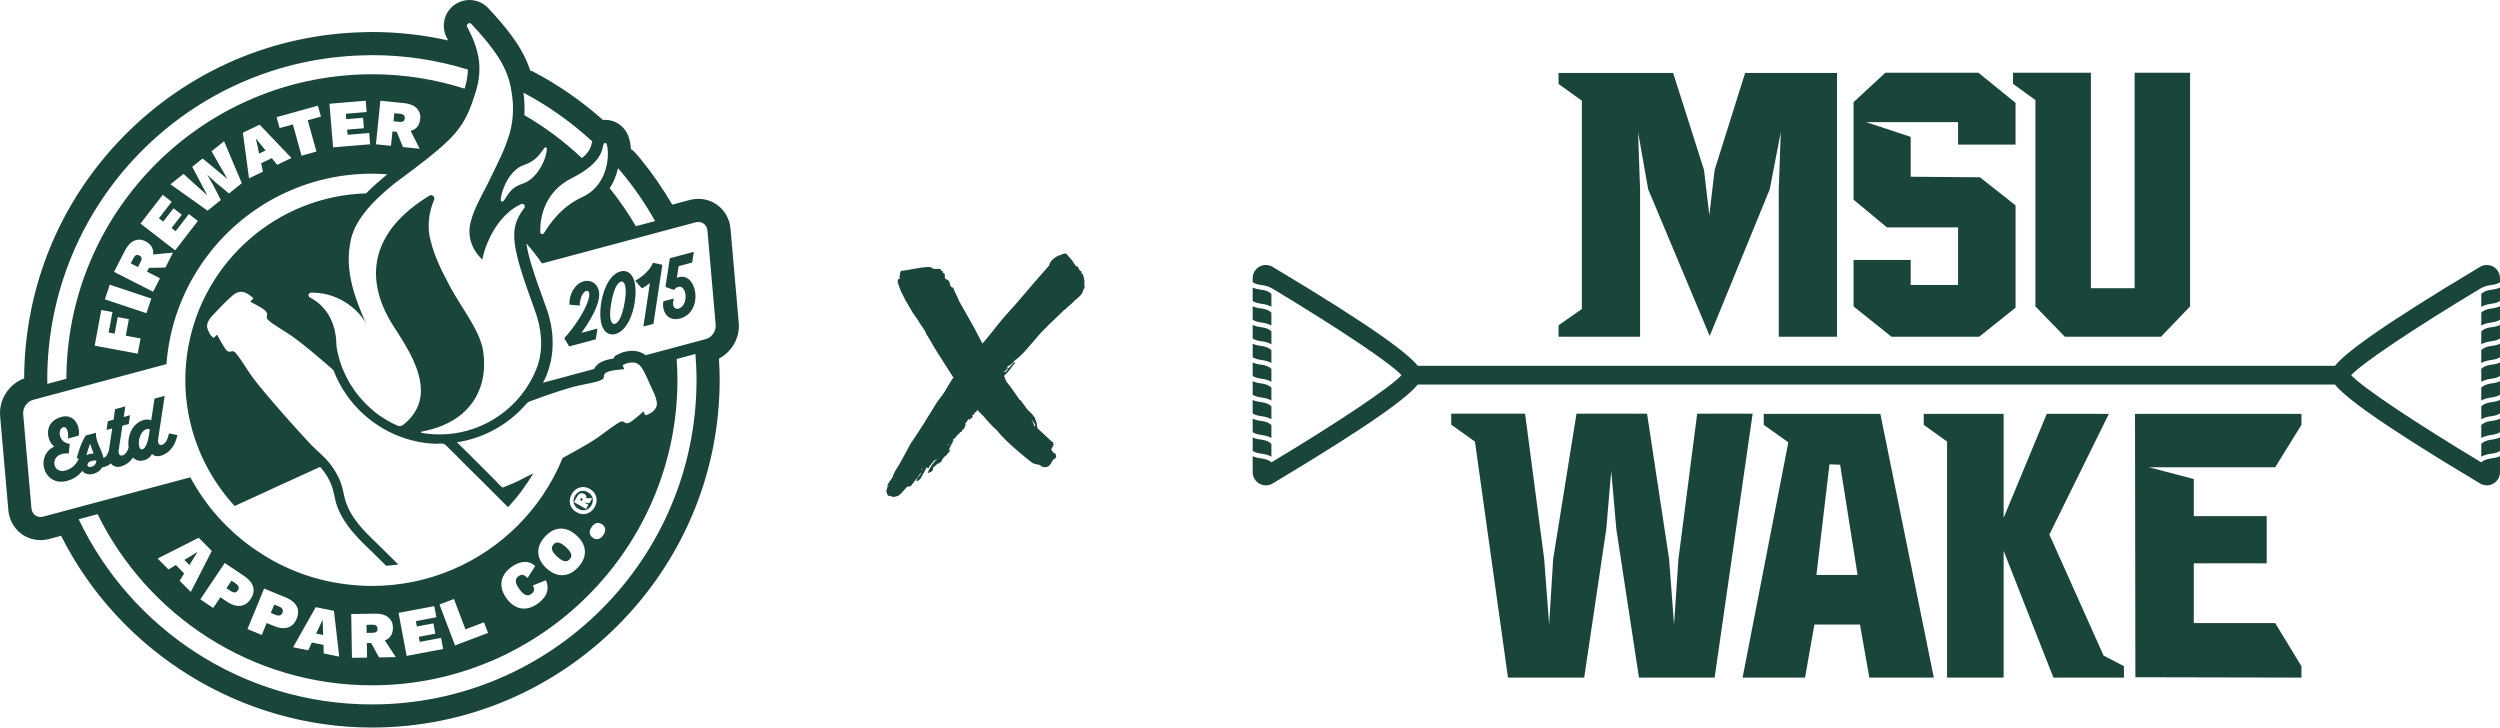 <?xml version="1.0" encoding="utf-8"?>
<!-- Generator: Adobe Illustrator 27.0.0, SVG Export Plug-In . SVG Version: 6.00 Build 0)  -->
<svg version="1.1" id="Layer_1" xmlns="http://www.w3.org/2000/svg" xmlns:xlink="http://www.w3.org/1999/xlink" x="0px" y="0px"
	 viewBox="0 0 253 73.629" style="enable-background:new 0 0 253 73.629;" xml:space="preserve">
<style type="text/css">
	.st0{fill:#19453B;}
</style>
<g>
	<g>
		<path class="st0" d="M38.083,63.944c0.082-0.062,0.122-0.169,0.119-0.321c-0.002-0.148-0.046-0.252-0.129-0.314
			c-0.084-0.061-0.209-0.091-0.374-0.088l-0.605,0.01l0.014,0.819l0.604-0.01C37.877,64.038,38.001,64.006,38.083,63.944z"/>
		<polygon class="st0" points="25.918,14.048 25.9,14.057 26.069,14.81 26.222,15.541 26.877,15.227 26.407,14.648 		"/>
		<path class="st0" d="M28.314,62.279c0.119-0.031,0.209-0.119,0.268-0.264s0.058-0.27-0.005-0.376s-0.173-0.191-0.331-0.256
			l-0.491-0.202l-0.347,0.845l0.491,0.202C28.057,62.293,28.195,62.31,28.314,62.279z"/>
		<path class="st0" d="M40.507,11.518l-0.601-0.061l-0.083,0.815l0.601,0.061c0.165,0.017,0.291-0.001,0.38-0.052
			c0.088-0.052,0.14-0.153,0.155-0.305c0.015-0.147-0.015-0.256-0.091-0.327C40.792,11.578,40.671,11.535,40.507,11.518z"/>
		<path class="st0" d="M23.755,59.952c0.123-0.007,0.228-0.075,0.315-0.205s0.11-0.253,0.07-0.37
			c-0.041-0.116-0.132-0.222-0.273-0.316l-0.441-0.295l-0.508,0.759l0.441,0.295C23.5,59.914,23.632,59.958,23.755,59.952z"/>
		<path class="st0" d="M14.098,25.86c-0.132-0.067-0.245-0.078-0.338-0.032s-0.177,0.142-0.253,0.29l-0.274,0.539l0.731,0.371
			l0.274-0.539c0.075-0.148,0.104-0.272,0.088-0.373C14.309,26.015,14.233,25.929,14.098,25.86z"/>
		<path class="st0" d="M9.441,47.954c0.427-0.114,0.733-0.35,0.902-0.666c0.066-0.005,0.131-0.014,0.193-0.03
			c0.233-0.062,0.475-0.174,0.694-0.361c0.212,0.293,0.569,0.425,0.991,0.313c0.529-0.142,0.941-0.476,1.242-0.906
			c0.262,0.275,0.627,0.405,1.088,0.281c0.44-0.118,0.7-0.378,0.835-0.65c0.196,0.213,0.502,0.289,0.859,0.196
			c0.706-0.193,1.188-0.712,1.475-1.361l0,0c0.102-0.232,0.181-0.479,0.234-0.736l-0.474-0.097l0,0l-0.376-0.077
			c-0.137,0.626-0.361,1.061-0.73,1.16c-0.278,0.074-0.431-0.199-0.369-0.607c0.018-0.119,0.496-3.275,0.66-4.355l-1.027,0.275
			l-0.335,2.207c-0.181-0.088-0.432-0.125-0.735-0.044c-1.238,0.332-1.71,1.725-1.548,2.804c-0.139,0.423-0.339,0.71-0.629,0.788
			c-0.278,0.074-0.429-0.154-0.384-0.503c0.015-0.12,0.215-1.424,0.379-2.503l0.64-0.172c0.008-0.057,0.134-0.883,0.134-0.883
			l-0.641,0.172c0.094-0.616,0.163-1.073,0.163-1.073L11.655,41.4l-0.163,1.073l-0.577,0.155l-0.134,0.883l0.578-0.155l-0.285,1.877
			c-0.01,0.081-0.022,0.166-0.033,0.253l-0.003-0.001c-0.095,0.444-0.304,0.797-0.569,0.851c-0.01-0.059-0.023-0.118-0.039-0.177
			c-0.205-0.764-0.766-1.525-0.721-2.361c-0.069,0.019-1.033,0.277-1.033,0.277c-0.564,0.899-0.762,1.802-0.91,2.287l0.206,0.042
			c-0.043,0.112-0.097,0.218-0.158,0.321C7.633,47.03,7.37,47.288,7.02,47.464c-0.126,0.064-0.262,0.119-0.411,0.159
			c-0.212,0.057-0.395,0.051-0.551,0.007c-0.57-0.16-0.747-0.874-0.357-1.339c0.128-0.153,0.315-0.28,0.573-0.349
			c0.101-0.027,0.217-0.043,0.33-0.051c0.13-0.009,0.256-0.008,0.353,0.005L7.06,44.91c-0.331-0.021-0.576-0.161-0.745-0.351
			c-0.291-0.325-0.348-0.798-0.195-1.087c0.062-0.116,0.155-0.204,0.283-0.238c0.424-0.113,0.545,0.669,0.472,1.144l0.371-0.099
			l0.73-0.196c0.119-0.844-0.273-1.743-1.055-1.919c-0.207-0.047-0.441-0.046-0.701,0.024c-0.093,0.025-0.176,0.056-0.258,0.087
			c-0.425,0.164-0.713,0.412-0.886,0.701c-0.447,0.745-0.156,1.74,0.361,2.171c0.017,0.014,0.033,0.031,0.05,0.044
			c-0.013,0.006-0.023,0.014-0.035,0.02c-0.878,0.421-1.208,1.35-0.984,2.186c0.228,0.851,0.95,1.444,1.93,1.341
			c0.118-0.012,0.237-0.03,0.362-0.063c0.207-0.056,0.394-0.129,0.571-0.212c0.32-0.15,0.59-0.35,0.817-0.598
			c0.062-0.068,0.128-0.132,0.183-0.208C8.549,47.93,8.935,48.09,9.441,47.954z M14.857,43.423c0.118-0.031,0.222-0.009,0.304,0.045
			l-0.086,0.562c-0.073,0.447-0.259,1.331-0.669,1.441C13.847,45.62,13.905,43.678,14.857,43.423z M9.122,44.895
			c0.095,0.315,0.237,0.675,0.351,1.009c-0.201-0.011-0.53,0.039-0.733,0.175C8.854,45.672,8.982,45.254,9.122,44.895z
			 M9.271,46.648c0.165-0.044,0.323-0.06,0.474-0.055c-0.011,0.367-0.19,0.565-0.53,0.656C8.771,47.368,8.651,46.814,9.271,46.648z"
			/>
		<path class="st0" d="M57.313,56.794c0.123-0.018,0.236-0.084,0.338-0.196c0.103-0.112,0.157-0.231,0.164-0.355
			s-0.035-0.257-0.125-0.401c-0.091-0.143-0.23-0.301-0.419-0.473c-0.192-0.175-0.362-0.3-0.512-0.376
			c-0.149-0.076-0.285-0.105-0.408-0.086c-0.123,0.018-0.236,0.083-0.338,0.196c-0.103,0.112-0.157,0.231-0.164,0.355
			s0.033,0.257,0.12,0.401c0.088,0.144,0.227,0.302,0.419,0.478c0.189,0.172,0.359,0.296,0.512,0.372
			C57.053,56.784,57.19,56.813,57.313,56.794z"/>
		<path class="st0" d="M59.845,51.136c0.096-0.167,0.147-0.334,0.15-0.499c0.003-0.166-0.037-0.319-0.12-0.461
			c-0.084-0.142-0.208-0.26-0.373-0.356c-0.167-0.097-0.333-0.145-0.496-0.147c-0.164-0.001-0.316,0.041-0.458,0.127
			s-0.26,0.212-0.357,0.379c-0.096,0.167-0.147,0.333-0.15,0.499c-0.003,0.165,0.036,0.319,0.119,0.459
			c0.083,0.142,0.208,0.26,0.375,0.357c0.165,0.095,0.33,0.144,0.495,0.145c0.165,0.002,0.318-0.04,0.459-0.126
			C59.629,51.43,59.749,51.303,59.845,51.136z M59.55,51.092l-0.243,0.421l-1.221-0.705l0.374-0.648
			c0.046-0.079,0.105-0.14,0.178-0.182s0.15-0.065,0.234-0.068s0.164,0.018,0.243,0.064c0.131,0.076,0.207,0.178,0.227,0.307
			c0.007,0.048,0,0.098-0.007,0.149l0.608-0.019l-0.297,0.515l-0.496-0.065v0.001L59.55,51.092z"/>
		<path class="st0" d="M58.907,50.427c-0.036-0.021-0.068-0.023-0.093-0.007c-0.026,0.017-0.05,0.043-0.071,0.079l-0.055,0.095
			l0.183,0.106l0.055-0.095c0.021-0.036,0.032-0.069,0.034-0.101C58.961,50.474,58.943,50.448,58.907,50.427z"/>
		<polygon class="st0" points="19.561,56.546 19.967,55.887 19.953,55.873 19.296,56.279 18.656,56.664 19.168,57.179 		"/>
		<path class="st0" d="M66.083,26.591c-0.077,0.218-0.245,0.488-0.483,0.767c-0.316,0.369-0.76,0.753-1.32,1.051l0.677,0.77
			c0.295-0.144,0.569-0.329,0.817-0.539l-0.665,4.405l1.018-0.273l0.243-1.606l0.411-2.719l0.249-1.649L66.083,26.591
			C66.084,26.589,66.084,26.59,66.083,26.591z"/>
		<path class="st0" d="M60.59,29.379c-0.194-0.724-0.823-1.098-1.528-0.909c-0.442,0.118-0.836,0.458-1.11,0.957
			c-0.238,0.432-0.35,0.928-0.328,1.404l1.041,0.093c0.024-0.906,0.398-1.413,0.671-1.486c0.114-0.031,0.231,0.007,0.284,0.202
			c0.074,0.278-0.068,0.967-0.689,2.068c-0.319,0.566-0.73,1.174-1.155,1.721c-0.225,0.289-0.453,0.562-0.674,0.8l0.498,0.827
			l0.486-0.13l2.212-0.593l0.164-1.085l-1.618,0.434c0.356-0.485,0.69-0.997,0.963-1.48C60.499,30.973,60.763,30.023,60.59,29.379z"
			/>
		<path class="st0" d="M63.763,27.69c-0.262-0.24-0.603-0.319-0.958-0.224c-1.041,0.279-1.557,1.572-1.773,2.318
			c-0.305,1.058-0.369,2.238-0.164,3.005c0.093,0.346,0.24,0.613,0.437,0.793c0.262,0.239,0.602,0.319,0.958,0.224l0,0
			c1.041-0.279,1.557-1.572,1.773-2.318c0.305-1.058,0.369-2.238,0.164-3.006C64.108,28.137,63.96,27.87,63.763,27.69z
			 M63.247,30.397c-0.001,0.005-0.002,0.009-0.002,0.014c-0.034,0.213-0.069,0.409-0.107,0.587c-0.005,0.023-0.01,0.046-0.015,0.07
			c-0.002,0.008-0.003,0.015-0.005,0.023c-0.268,1.206-0.624,1.612-0.902,1.687c-0.019,0.005-0.037,0.008-0.056,0.009
			c-0.279,0.01-0.557-0.482-0.337-1.91c0.001-0.005,0.001-0.009,0.002-0.014c0.033-0.214,0.069-0.409,0.107-0.588
			c0.005-0.023,0.01-0.046,0.015-0.069c0.002-0.007,0.003-0.015,0.005-0.023c0.268-1.206,0.624-1.613,0.901-1.687
			c0.019-0.005,0.037-0.008,0.056-0.008C63.189,28.477,63.467,28.969,63.247,30.397z"/>
		<path class="st0" d="M68.702,28.048c-0.002,0.001-0.005,0.002-0.007,0.003c-0.067,0.018-0.134,0.042-0.201,0.072l0.071-0.455
			l0.114-0.732l1.372-0.368l0.164-1.084l-1.37,0.367v-0.002l-0.875,0.235l-0.184,0.049l-0.237,1.565l-0.203,1.34l0.727,0.256
			l0.137,0.048c0,0,0.168-0.244,0.445-0.318c0.148-0.04,0.27-0.004,0.371,0.07c0.155,0.114,0.256,0.323,0.306,0.508
			c0.054,0.2,0.064,0.441,0.029,0.677c-0.065,0.432-0.287,0.847-0.716,0.962c-0.019,0.005-0.037,0.005-0.056,0.008
			c-0.285,0.04-0.529-0.2-0.472-0.638c0.029-0.226,0.068-0.401,0.068-0.401l-0.794,0.213l-0.264,0.071
			c-0.112,0.761,0.153,1.415,0.686,1.679c0.269,0.133,0.604,0.169,0.996,0.065c0.002-0.001,0.005-0.001,0.007-0.001
			c0.362-0.097,0.654-0.27,0.885-0.491C71.018,30.482,70.291,27.622,68.702,28.048z"/>
		<path class="st0" d="M74.761,32.668l-0.833-9.518c-0.151-1.727-1.55-3.029-3.255-3.029c-0.294,0-0.59,0.039-0.882,0.117
			l-1.76,0.472c-0.951-1.628-2.018-3.178-3.189-4.604c-0.123-0.149-0.25-0.295-0.376-0.441l-0.147-0.169
			c-0.14-0.163-0.301-0.3-0.475-0.416c-0.029-0.441-0.103-0.928-0.274-1.355c-0.39-0.97-1.305-1.597-2.33-1.597
			c-0.069,0-0.146,0.005-0.222,0.012c-2.115-1.882-4.448-3.507-6.95-4.831c-0.13-0.069-0.265-0.12-0.402-0.162
			c-0.143-0.431-0.33-0.925-0.624-1.506c-0.342-0.677-0.778-1.369-1.333-2.115c-0.614-0.827-1.367-1.711-2.308-2.711
			c-0.235-0.248-0.512-0.445-0.807-0.578c-0.13-0.06-0.275-0.11-0.419-0.147c-0.139-0.038-0.337-0.08-0.597-0.088
			C47.559,0,47.533,0,47.514,0c-0.248,0-0.493,0.035-0.728,0.104c-0.066,0.02-0.134,0.043-0.199,0.068
			c-0.175,0.067-0.344,0.153-0.513,0.264c-0.03,0.02-0.078,0.053-0.106,0.074c-0.019,0.014-0.036,0.027-0.054,0.041
			c-0.135,0.106-0.26,0.224-0.372,0.353c-0.018,0.02-0.035,0.041-0.051,0.06c-0.035,0.042-0.068,0.086-0.1,0.13
			c-0.156,0.219-0.277,0.46-0.356,0.71C45,1.908,44.978,1.989,44.96,2.095c-0.039,0.198-0.055,0.402-0.047,0.61
			c0.003,0.083,0.012,0.184,0.024,0.266c0.043,0.291,0.132,0.569,0.272,0.841c0.048,0.092,0.096,0.186,0.144,0.28
			c-2.523-0.565-5.108-0.853-7.717-0.853c-0.162,0-0.323,0.005-0.484,0.01L36.93,3.255c-9.253,0.183-17.922,3.923-24.411,10.53
			C6.052,20.371,2.479,29.071,2.444,38.298c-1.546,0.561-2.576,2.148-2.431,3.816l0.833,9.516c0.15,1.728,1.549,3.031,3.255,3.031
			c0.293,0,0.588-0.039,0.882-0.117l1.2-0.322c5.943,11.812,18.204,19.406,31.453,19.406c19.407,0,35.195-15.789,35.195-35.195
			c0-0.668-0.025-1.374-0.074-2.14C74.061,35.615,74.892,34.176,74.761,32.668z M62.194,18.117c0.152-0.365,0.269-0.733,0.35-1.094
			c0.163,0.19,0.33,0.376,0.489,0.569c1.223,1.488,2.312,3.09,3.262,4.78l-0.977,0.262L64.6,22.825l-0.249,0.067
			c-0.787-1.348-1.672-2.632-2.647-3.841C61.9,18.749,62.061,18.435,62.194,18.117z M60.411,16.145
			c0.266-0.341,0.411-0.647,0.497-0.9c0.154-0.45,0.128-0.737,0.294-0.772c0.013-0.003,0.025-0.004,0.037-0.004
			c0.074,0,0.127,0.052,0.158,0.129c0.08,0.201,0.147,0.678,0.112,1.278c-0.022,0.37-0.085,0.786-0.206,1.214
			c-0.095,0.334-0.229,0.674-0.407,1.004c-0.395,0.732-1.013,1.413-1.976,1.856c-2.207,1.014-3.32,2.774-3.872,3.649
			c-0.041,0.065-0.105,0.094-0.168,0.094c-0.101,0-0.2-0.074-0.203-0.195c-0.041-1.693,0.536-4.141,3.211-5.482
			c0.814-0.408,1.409-0.805,1.848-1.178C60.023,16.595,60.242,16.363,60.411,16.145z M59.934,14.312
			c-0.032,0.1-0.053,0.189-0.067,0.248c-0.039,0.174-0.099,0.428-0.314,0.744c-0.141,0.207-0.349,0.442-0.665,0.7
			c-1.758-1.666-3.709-3.127-5.819-4.348c0.022-0.365,0.021-0.737,0.005-1.111c-0.016-0.385-0.048-0.774-0.103-1.166
			C55.507,10.72,57.846,12.381,59.934,14.312z M53.006,16.707c1.345-0.456,1.684-1.244,2.096-1.743
			c0.081-0.098,0.238-0.043,0.236,0.084c-0.023,1.065-0.979,3.093-2.503,3.565c-1.329,0.411-1.558,1.44-1.919,1.762
			c-0.093,0.083-0.243,0.003-0.241-0.122C50.686,19.404,51.494,17.22,53.006,16.707z M47.258,2.545
			c0.002-0.007,0.002-0.014,0.004-0.02c0.008-0.025,0.02-0.049,0.035-0.07c0.003-0.004,0.006-0.007,0.009-0.01
			c0.014-0.017,0.03-0.033,0.047-0.046c0.006-0.005,0.013-0.009,0.019-0.013c0.018-0.012,0.037-0.021,0.057-0.028
			c0.005-0.002,0.01-0.004,0.015-0.006c0.025-0.007,0.051-0.01,0.077-0.009c0.02,0.001,0.041,0.007,0.061,0.013
			c0.011,0.003,0.022,0.003,0.032,0.008c0.031,0.014,0.06,0.034,0.087,0.063c0.923,0.981,1.61,1.8,2.128,2.497
			c0.519,0.698,0.87,1.275,1.122,1.773c0.303,0.599,0.463,1.085,0.601,1.532c0.042,0.164,0.077,0.329,0.113,0.494
			c0.084,0.392,0.146,0.786,0.188,1.18c0.012,0.11,0.027,0.221,0.035,0.331c0.02,0.263,0.027,0.525,0.027,0.786
			c0,0.848-0.105,1.683-0.337,2.48c-0.259,0.865-0.532,1.551-0.854,2.26c-0.161,0.354-0.335,0.714-0.525,1.105
			c-0.19,0.391-0.398,0.812-0.627,1.289c-0.083,0.176-0.17,0.352-0.26,0.528c-0.179,0.352-0.367,0.706-0.553,1.063
			c-0.137,0.264-0.27,0.531-0.399,0.799c-0.045,0.095-0.092,0.189-0.136,0.284c-0.096,0.209-0.184,0.421-0.267,0.634
			c-0.062,0.16-0.123,0.32-0.176,0.483c-0.053,0.161-0.097,0.324-0.139,0.488c-0.007,0.029-0.018,0.058-0.025,0.088
			c-0.324,1.286,0.062,2.679,1.191,3.75c0.05-0.275,0.132-0.605,0.25-0.967c0.078-0.241,0.172-0.496,0.282-0.759
			c0.091-0.218,0.197-0.442,0.311-0.666c0.134-0.264,0.284-0.528,0.451-0.789c0.016-0.025,0.031-0.05,0.047-0.075
			c0.104-0.16,0.213-0.318,0.33-0.473c0.084-0.111,0.173-0.22,0.264-0.327c0.225-0.266,0.47-0.518,0.737-0.748
			c0.376-0.322,0.795-0.601,1.258-0.814c0.035-0.016,0.069-0.022,0.102-0.023c0.02-0.001,0.04,0.002,0.059,0.006
			c0.006,0.001,0.012,0.001,0.017,0.003c0.025,0.007,0.048,0.018,0.07,0.032c0.005,0.003,0.01,0.008,0.015,0.012
			c0.015,0.012,0.03,0.024,0.042,0.039c0.006,0.007,0.011,0.015,0.016,0.022c0.009,0.014,0.018,0.028,0.025,0.043
			c0.004,0.009,0.007,0.018,0.01,0.027c0.005,0.015,0.008,0.031,0.011,0.048c0.001,0.01,0.003,0.019,0.003,0.029
			c0,0.018-0.003,0.036-0.007,0.054c-0.002,0.009-0.002,0.017-0.005,0.026c-0.009,0.026-0.021,0.053-0.04,0.078
			c-0.268,0.355-0.485,0.695-0.649,1.046c-0.026,0.056-0.051,0.112-0.074,0.169c-0.043,0.103-0.082,0.206-0.115,0.312
			c-0.025,0.079-0.047,0.16-0.066,0.241c-0.031,0.125-0.056,0.254-0.074,0.387c-0.008,0.056-0.013,0.114-0.019,0.172
			c-0.024,0.244-0.029,0.503-0.012,0.785c0.01,0.174,0.028,0.356,0.053,0.548c0.006,0.047,0.015,0.097,0.022,0.145
			c0.022,0.148,0.047,0.3,0.079,0.461c0.048,0.246,0.108,0.51,0.178,0.788c0.046,0.184,0.096,0.374,0.152,0.573
			c0.025,0.089,0.052,0.181,0.079,0.273c0.028,0.097,0.057,0.195,0.088,0.296l0,0c0.328,1.085,0.782,2.388,1.372,3.994
			c0.416,1.106,0.631,2.126,0.683,3.064c0.005,0.097,0.005,0.19,0.006,0.283c0.002,0.109,0.004,0.218,0.002,0.324
			c-0.004,0.145-0.012,0.285-0.023,0.422c-0.005,0.059-0.009,0.118-0.015,0.177c-0.013,0.132-0.03,0.26-0.049,0.385
			c-0.016,0.104-0.034,0.208-0.055,0.31c-0.012,0.063-0.024,0.127-0.037,0.187c-0.045,0.193-0.096,0.382-0.156,0.566
			c-0.213,0.596-0.476,1.165-0.783,1.701c-0.1,0.174-0.206,0.344-0.316,0.512l0,0c-0.058,0.089-0.116,0.179-0.177,0.266
			c-0.039,0.056-0.08,0.11-0.12,0.165c-0.081,0.111-0.164,0.221-0.249,0.329c-0.014,0.017-0.027,0.034-0.041,0.051
			c-0.208,0.261-0.427,0.511-0.657,0.749c-2.106,2.182-5.111,3.418-8.288,3.211c-0.374-0.024-0.75-0.066-1.128-0.132
			c-0.034-0.011-0.077-0.031-0.072-0.063c0.01-0.053,0.078-0.069,0.078-0.069c1.446-0.272,2.604-0.749,3.515-1.368
			c0.403-0.274,0.757-0.575,1.067-0.899c0.237-0.249,0.447-0.51,0.632-0.783c0.189-0.278,0.351-0.568,0.489-0.866
			c0.085-0.185,0.161-0.372,0.228-0.563c0.066-0.188,0.123-0.378,0.171-0.571c0.064-0.253,0.112-0.51,0.147-0.769
			c0.001-0.006,0.002-0.012,0.003-0.019c0.035-0.26,0.056-0.522,0.064-0.786V37.05c0.007-0.256,0.002-0.514-0.015-0.771
			c-0.001-0.019-0.002-0.039-0.004-0.058c-0.018-0.258-0.047-0.515-0.088-0.771c-0.064-0.379-0.179-0.766-0.332-1.158
			c-0.102-0.261-0.22-0.524-0.35-0.788c-0.325-0.659-0.726-1.325-1.135-1.98c-0.164-0.262-0.329-0.523-0.49-0.78
			c-0.162-0.258-0.321-0.513-0.472-0.765c-0.152-0.252-0.296-0.5-0.428-0.743c-0.018-0.034-0.034-0.064-0.052-0.098
			c-0.099-0.185-0.195-0.365-0.286-0.537c-0.099-0.187-0.191-0.364-0.281-0.538c-0.029-0.057-0.062-0.118-0.091-0.174
			c-0.11-0.216-0.214-0.423-0.311-0.627c-0.293-0.61-0.533-1.179-0.742-1.791c-0.055-0.161-0.109-0.323-0.16-0.492
			c-0.062-0.205-0.121-0.416-0.178-0.638c-0.078-0.275-0.135-0.579-0.165-0.904c-0.031-0.325-0.036-0.67-0.011-1.025
			c0.041-0.594,0.17-1.217,0.392-1.825c0.044-0.12,0.085-0.24,0.137-0.358c0.015-0.035,0.023-0.069,0.027-0.103
			c0.001-0.011,0.001-0.021,0.001-0.031c0-0.023-0.001-0.046-0.005-0.068c-0.002-0.011-0.005-0.021-0.008-0.032
			c-0.006-0.022-0.015-0.042-0.025-0.062c-0.004-0.008-0.008-0.017-0.013-0.025c-0.017-0.026-0.036-0.051-0.059-0.072
			c-0.001-0.001-0.003-0.002-0.004-0.003c-0.022-0.019-0.046-0.035-0.072-0.048c-0.009-0.004-0.018-0.007-0.027-0.011
			c-0.02-0.008-0.041-0.014-0.062-0.018c-0.011-0.002-0.021-0.003-0.032-0.004c-0.022-0.002-0.045,0-0.067,0.003
			c-0.01,0.001-0.021,0.002-0.031,0.004c-0.033,0.008-0.066,0.02-0.098,0.04l0,0c-0.249,0.152-0.486,0.305-0.715,0.458
			c-0.957,0.644-1.736,1.304-2.362,1.967c-0.31,0.328-0.583,0.658-0.822,0.986c-0.063,0.087-0.118,0.174-0.176,0.26
			c-0.7,1.037-1.077,2.065-1.234,3.041c-0.029,0.178-0.052,0.356-0.067,0.53c-0.087,1.028,0.055,1.984,0.286,2.817
			c0.007,0.024,0.013,0.05,0.02,0.074c0.049,0.17,0.102,0.333,0.157,0.492c0.023,0.068,0.046,0.136,0.071,0.202
			c0.045,0.123,0.092,0.241,0.14,0.355c0.08,0.193,0.161,0.375,0.241,0.543c0.128,0.269,0.253,0.505,0.364,0.704
			c0.074,0.133,0.141,0.249,0.199,0.347c0.064,0.107,0.136,0.223,0.212,0.343c0.01,0.016,0.019,0.031,0.029,0.047
			c0.065,0.103,0.135,0.212,0.207,0.324c0.559,0.868,1.287,1.979,1.83,3.18v0.001c0.105,0.232,0.203,0.467,0.291,0.705
			c0.084,0.226,0.16,0.454,0.224,0.684c0.412,1.462,0.382,2.968-0.67,4.269c-0.054,0.072-0.115,0.141-0.175,0.21
			c-0.241,0.272-0.515,0.508-0.685,0.644c-0.223,0.187-0.445,0.145-0.546,0.11c-0.193-0.084-0.385-0.171-0.576-0.269
			c-0.004-0.002-0.009-0.004-0.013-0.006c-0.084-0.038-0.165-0.098-0.249-0.136c-0.164-0.098-0.351-0.201-0.516-0.299
			c-0.103-0.065-0.183-0.125-0.285-0.189c-0.165-0.098-0.307-0.193-0.446-0.309c-0.103-0.064-0.183-0.124-0.281-0.211
			c-0.142-0.12-0.261-0.235-0.406-0.355c-0.079-0.073-0.158-0.147-0.236-0.22c-0.121-0.12-0.271-0.243-0.392-0.387
			c-0.097-0.104-0.194-0.209-0.29-0.313c-0.092-0.1-0.297-0.347-0.382-0.454c-0.041-0.051-0.084-0.102-0.119-0.152
			c-0.167-0.213-0.311-0.421-0.452-0.652l-0.058-0.08c-0.158-0.257-0.317-0.513-0.45-0.788c-0.137-0.253-0.251-0.502-0.362-0.772
			l-0.036-0.052c-0.284-0.686-0.494-1.404-0.631-2.154c-0.001-0.005-0.002-0.009-0.003-0.014c-0.039-0.238-0.053-0.47-0.059-0.62
			c-0.004-0.102-0.004-0.167-0.004-0.167C34.016,34.338,34,34.184,33.98,34.03c-0.073-0.568-0.222-1.127-0.46-1.65
			c-0.084-0.184-0.179-0.363-0.285-0.537c-0.004-0.006-0.008-0.013-0.012-0.019c-0.008-0.013-0.016-0.027-0.024-0.04
			c-0.097-0.153-0.204-0.302-0.319-0.445c-0.003-0.004-0.006-0.007-0.009-0.011c-0.013-0.016-0.026-0.032-0.039-0.047
			c-0.116-0.139-0.24-0.272-0.375-0.4c-0.02-0.019-0.04-0.037-0.061-0.055c-0.138-0.127-0.285-0.248-0.444-0.361
			c-0.017-0.012-0.036-0.024-0.053-0.036c-0.168-0.117-0.345-0.228-0.536-0.328c0,0,0,0-0.001,0
			c-0.045-0.023-0.078-0.055-0.101-0.091s-0.035-0.076-0.038-0.117c-0.007-0.109,0.053-0.221,0.163-0.263
			c0.028-0.011,0.058-0.017,0.092-0.017c0.121-0.002,0.238,0.005,0.356,0.009c0.089,0.003,0.179,0.005,0.266,0.012
			c0.096,0.008,0.189,0.021,0.283,0.033c0.085,0.011,0.172,0.02,0.255,0.034c0.092,0.016,0.181,0.036,0.27,0.056
			c0.082,0.018,0.165,0.034,0.245,0.055c0.087,0.023,0.171,0.05,0.257,0.076c0.078,0.024,0.158,0.046,0.234,0.073
			c0.083,0.029,0.162,0.062,0.242,0.094c0.074,0.03,0.15,0.057,0.223,0.089c0.078,0.034,0.152,0.072,0.228,0.109
			c0.07,0.034,0.142,0.067,0.209,0.103c0.073,0.039,0.142,0.08,0.212,0.121c0.066,0.038,0.134,0.075,0.198,0.115
			c0.065,0.041,0.127,0.084,0.19,0.127c0.002,0.001,0.003,0.002,0.005,0.003c0.062,0.042,0.126,0.083,0.185,0.126
			c0.062,0.045,0.12,0.092,0.179,0.138c0.057,0.044,0.115,0.087,0.169,0.132c0.021,0.018,0.04,0.036,0.061,0.054
			c0.035,0.03,0.069,0.06,0.103,0.091c0.051,0.045,0.104,0.091,0.153,0.137c0.052,0.049,0.098,0.099,0.147,0.148
			c0.034,0.034,0.07,0.069,0.102,0.103c0.011,0.012,0.022,0.023,0.033,0.034c0.047,0.051,0.089,0.102,0.132,0.153
			c0.038,0.045,0.079,0.089,0.115,0.134c0.042,0.052,0.078,0.104,0.116,0.156c0.031,0.042,0.066,0.085,0.094,0.127
			c0.037,0.054,0.068,0.106,0.1,0.158c0.024,0.038,0.051,0.078,0.073,0.115c0.033,0.058,0.06,0.114,0.088,0.17
			c0.015,0.03,0.033,0.061,0.046,0.09c0.038,0.084-0.249-0.613-0.41-0.998c-0.031-0.074-0.059-0.146-0.089-0.219
			c-0.076-0.186-0.15-0.371-0.221-0.554c-0.047-0.122-0.095-0.245-0.139-0.366c-0.024-0.064-0.045-0.128-0.067-0.192
			c-0.044-0.123-0.088-0.246-0.129-0.368c-0.124-0.371-0.234-0.739-0.328-1.104c-0.423-1.643-0.522-3.24-0.117-4.911
			c0.249-0.933,0.742-1.795,1.376-2.6c0.181-0.23,0.374-0.455,0.575-0.676c0.101-0.11,0.204-0.22,0.309-0.328
			c0.294-0.303,0.603-0.597,0.92-0.885c0.342-0.31,0.694-0.611,1.048-0.905c0.022-0.018,0.044-0.037,0.066-0.055
			c0.234-0.177,0.47-0.353,0.707-0.53c0.118-0.088,0.236-0.176,0.354-0.264c0.355-0.264,0.71-0.529,1.063-0.795
			c0.47-0.354,0.936-0.711,1.39-1.074c0.682-0.544,1.338-1.102,1.948-1.684c0.117-0.111,0.229-0.222,0.335-0.333
			c0.359-0.372,0.659-0.739,0.914-1.1c0.085-0.12,0.165-0.24,0.241-0.359c0.151-0.238,0.284-0.474,0.403-0.708
			s0.224-0.465,0.319-0.694c0.085-0.204,0.161-0.406,0.233-0.606c0.138-0.383,0.257-0.761,0.379-1.132
			c0.005-0.016,0.011-0.033,0.016-0.05c0.096-0.305,0.17-0.6,0.227-0.888c0.006-0.032,0.015-0.065,0.021-0.097
			c0.057-0.304,0.092-0.599,0.111-0.886c0.001-0.017,0.003-0.035,0.004-0.052c0.017-0.296,0.015-0.583-0.004-0.862
			c-0.019-0.283-0.055-0.559-0.106-0.828c-0.076-0.403-0.183-0.791-0.314-1.167c-0.174-0.501-0.389-0.982-0.623-1.449
			c-0.058-0.117-0.118-0.233-0.179-0.348c-0.016-0.03-0.024-0.06-0.028-0.089c-0.001-0.008-0.001-0.016-0.002-0.025
			C47.251,2.586,47.253,2.565,47.258,2.545z M46.509,46.401c-0.135-0.138-0.287-0.303-0.462-0.471
			C46.222,46.098,46.375,46.263,46.509,46.401z M42.47,15.052l-1.691-0.172l-0.631-1.542l-0.43-0.044l-0.149,1.463l-1.524-0.155
			l0.448-4.41l2.392,0.243c0.574,0.058,1.003,0.231,1.284,0.519c0.281,0.287,0.4,0.643,0.358,1.066
			c-0.049,0.486-0.237,0.836-0.562,1.05c-0.118,0.077-0.257,0.131-0.407,0.173L42.47,15.052z M36.976,5.596
			c0.22-0.004,0.439-0.017,0.66-0.017c3.381,0,6.642,0.512,9.712,1.461c-0.004,0.32-0.037,0.649-0.098,0.99
			c-0.053,0.295-0.125,0.598-0.225,0.914l-0.009,0.027c-2.96-0.944-6.11-1.458-9.379-1.458c-0.968,0-1.924,0.051-2.87,0.138
			C19.09,9.1,6.768,22.298,6.718,38.335l-0.965,0.258l-0.96,0.257c-0.002-0.14-0.011-0.277-0.011-0.417
			C4.783,20.51,19.138,5.949,36.976,5.596z M35.042,12.061l1.7-0.141l0.088,1.057l-1.7,0.141l0.044,0.522l2.188-0.182l0.095,1.144
			l-3.748,0.312l-0.368-4.417l3.668-0.305l0.095,1.145l-2.108,0.175L35.042,12.061z M32.023,15.338l-1.508,0.418l-0.741-2.671
			l-0.137-0.494l-1.339,0.372l-0.307-1.107l3.743-1.038l0.437-0.121l0.307,1.107l-1.333,0.37L32.023,15.338z M26.569,17.193
			l0.038,0.182l-0.264,0.127l-1.141,0.548l-0.624-4.618l1.695-0.814l2.101,2.198l1.12,1.172l-1.441,0.692l-0.548-0.676l-0.082,0.04
			l-0.996,0.479L26.569,17.193z M21.572,18.729l0.777,1.513l-1.34,1.078l-3.756-2.667l1.314-1.056l2.41,2.172l-1.521-2.888
			l1.047-0.842l2.508,2.068l-1.602-2.796l1.267-1.018l1.794,4.245l-1.292,1.04l-1.316-1.079l-0.847-0.775l-0.016,0.013
			L21.572,18.729z M16.191,28.159l-0.693,1.365l-3.952-2.007l1.089-2.144c0.262-0.515,0.577-0.852,0.946-1.011
			c0.37-0.159,0.744-0.142,1.123,0.051c0.435,0.221,0.694,0.522,0.777,0.903c0.03,0.138,0.029,0.287,0.014,0.442l2.016-0.198
			l-0.769,1.515l-1.666,0.033l-0.196,0.385L16.191,28.159z M11.603,33.765l0.312-1.677l1.129,0.21l-0.312,1.677l1.492,0.277
			l-0.286,1.539l-4.358-0.81l0.672-3.612l1.129,0.21l-0.386,2.073L11.603,33.765z M10.612,30.296l0.494-1.485l4.206,1.4
			l-0.494,1.485L10.612,30.296z M14.218,22.628l2.25-2.912l0.909,0.702l-1.294,1.674l0.436,0.337l1.043-1.35l0.839,0.649
			l-1.043,1.35l0.415,0.32l1.343-1.738l0.909,0.702l-2.299,2.976L14.218,22.628z M4.377,52.282C4.283,52.308,4.19,52.32,4.101,52.32
			c-0.485,0-0.875-0.356-0.922-0.893L2.346,41.91c-0.056-0.635,0.391-1.281,0.997-1.443l1.481-0.397l0.96-0.257l0.96-0.257
			l10.102-2.707c0.016-0.21,0.03-0.42,0.052-0.628c0.022-0.213,0.052-0.424,0.081-0.635c0.504-3.691,1.973-7.074,4.146-9.887
			c3.814-4.938,9.79-8.122,16.512-8.122c0.526,0,1.046,0.026,1.563,0.064c-0.022,0.016-0.044,0.033-0.066,0.049l-0.021,0.016
			l-0.02,0.017c-0.336,0.278-0.67,0.563-0.997,0.854c-0.36,0.321-0.711,0.65-1.046,0.991c-8.985,0.276-16.405,6.856-17.98,15.459
			c-0.039,0.213-0.078,0.427-0.11,0.643c-0.031,0.211-0.057,0.423-0.081,0.635c-0.079,0.7-0.123,1.409-0.123,2.13
			c0,3.393,0.904,6.578,2.478,9.333c0.102,0.178,0.203,0.356,0.311,0.53c0.109,0.177,0.222,0.351,0.336,0.523
			c0.559,0.846,1.184,1.645,1.868,2.388c1.633-0.753,3.266-1.504,4.901-2.252c1.051-0.481,2.103-0.961,3.156-1.44
			c0.125-0.057,0.25-0.114,0.375-0.171c0.166-0.075,0.198-0.131,0.317,0.011c0.157,0.188,0.307,0.384,0.444,0.588
			c0.316,0.468,0.569,0.979,0.725,1.523c0.183,0.64,0.255,1.287,0.504,1.912c0.238,0.599,0.56,1.161,0.929,1.688
			c0.62,0.885,1.379,1.651,2.154,2.399c0.624,0.577,1.211,1.197,1.821,1.789c0.415-0.031,0.826-0.074,1.233-0.132
			c-0.899-0.886-1.792-1.78-2.7-2.657c-0.665-0.643-1.302-1.32-1.818-2.092c-0.294-0.441-0.548-0.91-0.734-1.407
			c-0.205-0.545-0.277-1.11-0.429-1.668c-0.276-1.017-0.832-1.928-1.523-2.715c-0.19-0.216-0.396-0.414-0.605-0.609
			c-0.171-0.159-0.342-0.317-0.513-0.476c-0.168-0.156-0.334-0.315-0.492-0.482c-0.012-0.012-0.024-0.024-0.036-0.036
			c-1.471-1.578-2.911-3.188-4.306-4.834c-0.568-0.671-1.137-1.346-1.657-2.056c-0.51-0.697-0.92-1.463-1.458-2.141
			c-0.1-0.126-0.248-0.357-0.418-0.399c-0.153-0.038-0.314,0.079-0.484,0.027c-0.163-0.051-0.27-0.179-0.362-0.317
			c-0.034-0.05-0.066-0.102-0.098-0.152c-0.078-0.123-0.15-0.25-0.223-0.376c-0.103-0.176-0.205-0.353-0.302-0.532
			c-0.062-0.113-0.125-0.226-0.186-0.34c-0.069,0.071-0.138,0.143-0.207,0.215c-0.106,0.11-0.087,0.143-0.206,0.067
			c-0.266-0.171-0.499-0.654-0.571-0.947c-0.157-0.64,0.46-1.199,0.858-1.617c0.462-0.485,0.927-0.98,1.422-1.43
			c0.393-0.358,0.799-0.716,1.353-0.596c0.366,0.079,0.625,0.291,0.903,0.509h-0.001c0,0,0.144,0.118,0.113,0.151
			c-0.101,0.104-0.201,0.209-0.302,0.313c0.412,0.214,0.822,0.437,1.215,0.685c0.31,0.196,0.57,0.385,0.474,0.797
			c-0.041,0.177-0.027,0.218,0.102,0.352c0.14,0.146,0.31,0.266,0.475,0.383c0.017,0.012,0.034,0.025,0.052,0.037
			c0.198,0.14,0.401,0.271,0.606,0.4c0.228,0.144,0.457,0.286,0.685,0.43c0.21,0.133,0.418,0.268,0.62,0.412
			c1.465,1.049,2.829,2.25,4.187,3.431c0.335,0.877,0.775,1.713,1.308,2.484c0.894,1.29,2.051,2.388,3.379,3.222
			c0.236,0.148,0.478,0.289,0.724,0.419c0.062,0.033,0.123,0.07,0.186,0.102c0.207,0.105,0.418,0.201,0.63,0.293
			c0.715,0.309,1.461,0.547,2.224,0.708c0.599,0.126,1.209,0.201,1.821,0.225c0.175,0.007,0.666-0.023,0.666-0.023
			c0.101,0.004,0.193,0.016,0.261,0.048c0.184,0.087,0.386,0.348,0.538,0.486c0.589,0.535,1.121,1.136,1.694,1.689
			c0.625,0.603,1.24,1.217,1.855,1.83c0.019,0.019,0.037,0.037,0.056,0.056c0.778,0.776,1.553,1.556,2.33,2.335
			c0.974-1.041,1.832-2.191,2.553-3.431c-0.221,0.113-0.441,0.227-0.662,0.339c-0.602,0.308-1.194,0.619-1.826,0.86
			c-0.128,0.049-0.256,0.1-0.382,0.153c-0.057,0.024-0.131,0.081-0.191,0.084c-0.091,0.004-0.049-0.001-0.128-0.057
			c-0.209-0.149-0.392-0.393-0.573-0.575c-0.06-0.06-0.12-0.12-0.18-0.18c-0.145-0.146-0.291-0.291-0.436-0.437
			c-0.146-0.146-0.291-0.292-0.437-0.437l0,0c-0.241-0.242-0.483-0.483-0.724-0.725c-0.725-0.727-1.45-1.453-2.188-2.164
			c0.577-0.087,1.146-0.219,1.702-0.393s1.099-0.39,1.623-0.646c0.175-0.085,0.347-0.175,0.517-0.269s0.338-0.192,0.503-0.294
			c0.285-0.176,0.562-0.365,0.83-0.565c0.268-0.2,0.528-0.412,0.778-0.635c0.261-0.233,0.511-0.477,0.75-0.733
			c0.109-0.117,0.216-0.237,0.321-0.359c0.035-0.04,0.067-0.073,0.1-0.101c0.098-0.084,0.195-0.123,0.346-0.178
			c0.916-0.336,1.838-0.671,2.768-0.974c0.334-0.109,0.669-0.212,1.006-0.31c0.156-0.046,0.312-0.095,0.469-0.138
			c0.174-0.048,0.35-0.088,0.526-0.127c0.12-0.027,0.241-0.052,0.362-0.077c0.298-0.061,0.596-0.118,0.892-0.186
			c0.381-0.087,0.806-0.161,1.156-0.346c0.045-0.024,0.092-0.054,0.132-0.091c0.019-0.018,0.041-0.034,0.052-0.058
			c0.067-0.148,0.002-0.294,0.122-0.443c0.06-0.075,0.137-0.13,0.223-0.169c0.257-0.116,0.559-0.178,0.866-0.217
			c0.307-0.04,0.619-0.058,0.894-0.089c-0.028-0.064-0.056-0.128-0.083-0.192c-0.024-0.055-0.048-0.11-0.071-0.165l0,0
			c0,0,0.002-0.005,0.007-0.014c0.009-0.017,0.028-0.048,0.057-0.074c0.014-0.013,0.032-0.025,0.051-0.033
			c0.001-0.001,0.001-0.002,0.002-0.002c0.09-0.036,0.187-0.086,0.246-0.104c0.056-0.016,0.111-0.031,0.168-0.044
			c0.082-0.018,0.168-0.031,0.255-0.04c0.025-0.003,0.05-0.003,0.076-0.005c0.083-0.005,0.167-0.007,0.248,0.001
			c0.132,0.015,0.246,0.048,0.347,0.098c0.004,0.002,0.008,0.005,0.012,0.007c0.096,0.049,0.18,0.11,0.255,0.184
			c0.078,0.077,0.148,0.166,0.212,0.263c0.007,0.011,0.014,0.024,0.022,0.035c0.056,0.088,0.109,0.18,0.162,0.278
			c0.145,0.271,0.278,0.55,0.406,0.831c0.128,0.281,0.252,0.564,0.379,0.844c0.075,0.167,0.163,0.347,0.245,0.533
			c0.08,0.179,0.154,0.364,0.21,0.551c0.063,0.212,0.102,0.425,0.093,0.631c-0.026,0.304-0.237,0.559-0.464,0.744
			c-0.171,0.139-0.369,0.208-0.555,0.306c-0.002,0.001-0.003,0-0.005,0.001c-0.096,0.049-0.19-0.034-0.19-0.034
			c-0.047-0.109-0.095-0.218-0.142-0.327c-0.362,0.332-0.737,0.655-1.133,0.946c-0.166,0.122-0.341,0.261-0.556,0.254
			c-0.187-0.006-0.304-0.193-0.478-0.19c-0.202,0.003-0.447,0.198-0.606,0.299c-0.661,0.418-1.259,0.924-1.904,1.363
			c-0.625,0.426-1.284,0.804-1.942,1.177c-0.516,0.293-1.037,0.578-1.56,0.86c-0.533,1.301-1.192,2.536-1.965,3.69
			c-0.019,0.029-0.038,0.058-0.057,0.087c-0.165,0.243-0.336,0.482-0.51,0.718c-0.041,0.055-0.083,0.111-0.124,0.166
			c-0.179,0.237-0.361,0.471-0.55,0.7c-0.002,0.002-0.004,0.005-0.006,0.007c-0.187,0.227-0.381,0.448-0.578,0.667
			c-0.046,0.051-0.092,0.103-0.139,0.153c-0.064,0.07-0.131,0.136-0.195,0.205c0.001,0.001,0.002,0.002,0.003,0.003
			c-0.136,0.144-0.273,0.287-0.413,0.427c-0.027,0.027-0.054,0.053-0.081,0.079c-0.189,0.187-0.381,0.37-0.577,0.55
			c-0.048,0.044-0.095,0.088-0.143,0.131c-0.216,0.195-0.435,0.385-0.659,0.571c-0.042,0.035-0.086,0.069-0.129,0.104
			c-0.201,0.164-0.405,0.325-0.613,0.482c-0.043,0.033-0.086,0.066-0.129,0.098c-0.234,0.174-0.472,0.343-0.713,0.507
			c-0.054,0.036-0.108,0.072-0.162,0.108c-0.224,0.149-0.45,0.295-0.68,0.436c-0.03,0.019-0.06,0.038-0.09,0.056
			c-0.252,0.153-0.508,0.299-0.766,0.441c-0.061,0.033-0.122,0.066-0.183,0.099c-0.263,0.141-0.529,0.279-0.799,0.409
			c-0.003,0.001-0.005,0.002-0.008,0.004c-0.268,0.129-0.54,0.25-0.814,0.368c-0.064,0.028-0.129,0.055-0.193,0.082
			c-0.274,0.114-0.55,0.224-0.83,0.327c-0.036,0.013-0.072,0.025-0.107,0.038c-0.256,0.092-0.514,0.179-0.775,0.262
			c-0.063,0.02-0.125,0.04-0.188,0.06c-0.285,0.088-0.573,0.17-0.863,0.245c-0.054,0.014-0.109,0.027-0.164,0.041
			c-0.23,0.058-0.462,0.112-0.695,0.162l-0.001-0.001c-0.03,0.006-0.059,0.014-0.089,0.02c-0.056,0.012-0.111,0.024-0.167,0.036
			c-0.296,0.06-0.595,0.113-0.895,0.16c-0.066,0.01-0.132,0.02-0.199,0.029c-0.278,0.041-0.557,0.077-0.838,0.107
			c-0.038,0.004-0.075,0.009-0.113,0.013c-0.308,0.031-0.618,0.053-0.93,0.071c-0.073,0.004-0.145,0.007-0.218,0.011
			c-0.317,0.014-0.636,0.024-0.957,0.024c-0.887,0-1.759-0.062-2.617-0.169c-0.883-0.111-1.75-0.27-2.595-0.487
			c-1.666-0.429-3.251-1.058-4.729-1.861c-0.606-0.329-1.187-0.697-1.754-1.083c-0.166-0.113-0.337-0.22-0.5-0.338
			c-0.028-0.02-0.054-0.043-0.081-0.063c-0.688-0.503-1.346-1.046-1.967-1.627l0,0c-0.657-0.614-1.277-1.267-1.85-1.961
			c-0.61-0.739-1.168-1.522-1.673-2.342c-0.107-0.174-0.21-0.352-0.312-0.53c-0.102-0.177-0.205-0.353-0.301-0.533l0,0L9.37,50.945
			l-0.946,0.253L7.47,51.454L4.377,52.282z M52.25,59.067c0.055,0.162,0.157,0.346,0.308,0.553c0.148,0.202,0.29,0.356,0.425,0.463
			c0.136,0.106,0.27,0.159,0.403,0.159s0.272-0.053,0.416-0.159c0.13-0.095,0.208-0.212,0.235-0.35
			c0.026-0.139-0.012-0.301-0.114-0.486l1.327-0.529c0.138,0.326,0.191,0.631,0.158,0.916s-0.135,0.546-0.305,0.784
			c-0.17,0.238-0.393,0.457-0.667,0.658c-0.376,0.275-0.753,0.439-1.132,0.494c-0.378,0.055-0.741-0.002-1.088-0.169
			c-0.347-0.168-0.664-0.447-0.949-0.838c-0.285-0.39-0.455-0.776-0.509-1.158c-0.054-0.382,0.002-0.745,0.169-1.089
			s0.439-0.653,0.815-0.928c0.264-0.193,0.537-0.335,0.819-0.427c0.282-0.093,0.56-0.117,0.833-0.072
			c0.274,0.044,0.529,0.176,0.768,0.396L53.386,58.5c-0.201-0.214-0.37-0.323-0.509-0.327c-0.139-0.004-0.275,0.043-0.409,0.14
			c-0.123,0.09-0.204,0.198-0.242,0.323C52.187,58.761,52.195,58.905,52.25,59.067z M55.311,57.518
			c-0.357-0.326-0.6-0.671-0.729-1.034s-0.146-0.73-0.05-1.101s0.301-0.728,0.615-1.071c0.317-0.347,0.655-0.584,1.013-0.712
			c0.359-0.127,0.724-0.142,1.096-0.045s0.736,0.309,1.094,0.635c0.357,0.326,0.601,0.67,0.731,1.031
			c0.13,0.362,0.149,0.727,0.054,1.096c-0.094,0.369-0.3,0.727-0.616,1.074c-0.314,0.344-0.651,0.58-1.011,0.709
			c-0.36,0.129-0.727,0.146-1.101,0.05C56.034,58.054,55.668,57.844,55.311,57.518z M59.034,52.029
			c-0.232,0.002-0.463-0.064-0.693-0.197c-0.233-0.134-0.406-0.302-0.519-0.503c-0.113-0.201-0.166-0.418-0.16-0.651
			c0.007-0.233,0.074-0.461,0.204-0.685c0.13-0.226,0.295-0.4,0.493-0.52c0.198-0.121,0.412-0.182,0.642-0.185
			c0.231-0.002,0.462,0.064,0.695,0.198c0.23,0.133,0.403,0.301,0.517,0.502s0.169,0.418,0.163,0.65
			c-0.006,0.232-0.074,0.461-0.204,0.687c-0.129,0.224-0.293,0.397-0.492,0.519C59.481,51.965,59.265,52.027,59.034,52.029z
			 M59.867,53.341c0.148-0.219,0.314-0.352,0.498-0.401c0.184-0.049,0.371-0.009,0.56,0.119c0.189,0.128,0.296,0.287,0.319,0.475
			c0.024,0.189-0.039,0.393-0.187,0.612c-0.145,0.215-0.311,0.348-0.496,0.398c-0.185,0.05-0.373,0.012-0.562-0.117
			c-0.189-0.128-0.295-0.287-0.318-0.478C59.661,53.759,59.722,53.556,59.867,53.341z M42.184,63.402l1.676-0.316l0.196,1.043
			l-1.676,0.316l0.097,0.515l2.158-0.407l0.213,1.128l-3.696,0.696l-0.82-4.356l3.616-0.681l0.213,1.129l-2.079,0.392L42.184,63.402
			z M44.477,61.173l1.463-0.555l1.165,3.071l1.877-0.712l0.407,1.074l-3.341,1.267L44.477,61.173z M37.148,66.548l-1.531,0.025
			l-0.072-4.432l2.404-0.039c0.578-0.009,1.023,0.112,1.336,0.365c0.313,0.252,0.473,0.591,0.48,1.017
			c0.008,0.488-0.137,0.858-0.436,1.109c-0.108,0.091-0.24,0.16-0.384,0.219l1.117,1.69l-1.699,0.027l-0.807-1.458l-0.432,0.007
			L37.148,66.548z M17.796,57.18l-0.746,0.45l-1.098-1.106l4.158-2.104l1.325,1.334l-2.127,4.148l-1.127-1.134l0.459-0.739
			L17.796,57.18z M22.742,56.974l1.953,1.307c0.331,0.222,0.578,0.46,0.742,0.715c0.163,0.255,0.24,0.519,0.23,0.792
			c-0.011,0.273-0.109,0.549-0.296,0.828s-0.404,0.475-0.653,0.589c-0.248,0.114-0.522,0.144-0.819,0.09
			c-0.298-0.054-0.613-0.192-0.944-0.414l-0.653-0.437l-0.725,1.083l-1.301-0.871L22.742,56.974z M26.73,59.562l2.174,0.893
			c0.368,0.152,0.658,0.336,0.869,0.553c0.211,0.217,0.338,0.461,0.382,0.731s0.002,0.56-0.125,0.871
			c-0.128,0.311-0.302,0.546-0.523,0.707s-0.483,0.245-0.785,0.251c-0.303,0.007-0.638-0.066-1.007-0.218l-0.727-0.299l-0.495,1.205
			l-1.448-0.595L26.73,59.562z M31.953,61.444l1.843,0.374l0.533,4.631l-1.566-0.318l-0.029-0.869l-1.173-0.238l-0.372,0.788
			l-1.527-0.31L31.953,61.444z M37.636,71.287c-13.091,0-24.392-7.659-29.672-18.739l0.958-0.257l0.954-0.256
			c5.042,10.247,15.589,17.318,27.76,17.318c17.05,0,30.921-13.871,30.921-30.921c0-0.706-0.032-1.405-0.079-2.1l0.949-0.254
			l0.95-0.255c0.068,0.862,0.113,1.73,0.113,2.609C70.49,56.578,55.781,71.287,37.636,71.287z M71.431,34.315l-1.167,0.313
			l-0.943,0.253l-0.942,0.252l-1.214,0.325l-1.824,0.489c-0.277-0.21-0.63-0.378-1.083-0.428c-0.09-0.01-0.183-0.015-0.277-0.015
			c-0.219,0-0.449,0.027-0.685,0.079c-0.082,0.018-0.16,0.039-0.239,0.062c-0.116,0.034-0.211,0.077-0.288,0.112
			c-0.02,0.009-0.041,0.019-0.062,0.028l-0.062,0.025l-0.059,0.032l-0.38,0.203L62.14,36.21c-0.021,0.027-0.041,0.053-0.059,0.079
			c-0.378,0.052-0.779,0.137-1.15,0.306c-0.259,0.117-0.479,0.286-0.653,0.503c-0.068,0.084-0.118,0.168-0.161,0.25l-1.625,0.435
			l0,0c0,0-0.01,0.002-0.016,0.004c-0.066,0.016-0.473,0.114-0.981,0.261c-0.033,0.01-0.1,0.029-0.1,0.029
			c-0.268,0.079-2.445,0.655-2.445,0.655c0.426-0.767,1.236-2.639,0.9-5.263c-0.104-0.816-0.313-1.7-0.687-2.65
			c-0.586-1.594-1.025-2.856-1.338-3.879l0,0c-0.001-0.002-0.001-0.004-0.002-0.006c-0.06-0.197-0.115-0.383-0.165-0.563
			c-0.057-0.2-0.108-0.392-0.154-0.572c-0.111-0.441-0.189-0.825-0.236-1.166c0.288,0.326,0.566,0.662,0.833,1.006
			c0.131,0.168,0.26,0.338,0.386,0.51c0.124,0.17,0.247,0.341,0.366,0.515L64.9,23.972l0,0l0.049-0.013l0.954-0.256l0.965-0.259
			l3.529-0.945c0.094-0.025,0.187-0.037,0.276-0.037c0.485,0,0.875,0.356,0.922,0.893l0.833,9.518
			C72.483,33.507,72.037,34.153,71.431,34.315z"/>
		<polygon class="st0" points="32.677,63.517 32.649,62.744 32.629,62.74 32.309,63.442 31.99,64.117 32.702,64.262 		"/>
	</g>
	<g>
		<g>
			<path class="st0" d="M128.665,38.637v-1.304c-0.131-0.147-0.428-0.355-1.083-0.434c-0.339-0.041-0.601-0.12-0.811-0.215v1.364
				c0.176,0.115,0.445,0.225,0.868,0.277C128.109,38.381,128.431,38.501,128.665,38.637L128.665,38.637z"/>
			<path class="st0" d="M128.665,40.533v-1.304c-0.131-0.147-0.428-0.355-1.083-0.434c-0.339-0.041-0.601-0.12-0.811-0.215v1.364
				c0.176,0.115,0.445,0.225,0.868,0.277C128.109,40.277,128.431,40.397,128.665,40.533L128.665,40.533z"/>
			<path class="st0" d="M128.665,44.326v-1.304c-0.131-0.147-0.428-0.355-1.083-0.434c-0.339-0.041-0.601-0.12-0.811-0.215v1.364
				c0.176,0.115,0.445,0.225,0.868,0.277C128.109,44.07,128.431,44.19,128.665,44.326L128.665,44.326z"/>
			<path class="st0" d="M128.665,36.74v-1.304c-0.131-0.147-0.428-0.355-1.083-0.434c-0.339-0.041-0.601-0.12-0.811-0.215v1.364
				c0.176,0.115,0.445,0.225,0.868,0.277C128.109,36.484,128.431,36.604,128.665,36.74L128.665,36.74z"/>
			<path class="st0" d="M128.665,42.429v-1.304c-0.131-0.147-0.428-0.355-1.083-0.434c-0.339-0.041-0.601-0.12-0.811-0.215v1.364
				c0.176,0.115,0.445,0.225,0.868,0.277C128.109,42.174,128.431,42.293,128.665,42.429L128.665,42.429z"/>
			<path class="st0" d="M128.665,46.215v-1.297c-0.131-0.147-0.428-0.355-1.083-0.434c-0.339-0.041-0.601-0.12-0.811-0.215v1.364
				c0.176,0.115,0.445,0.225,0.868,0.277C128.102,45.966,128.431,46.082,128.665,46.215L128.665,46.215z"/>
			<path class="st0" d="M128.665,34.843v-1.304c-0.131-0.147-0.428-0.355-1.083-0.434c-0.339-0.041-0.601-0.12-0.811-0.215v1.364
				c0.176,0.115,0.445,0.225,0.868,0.277C128.109,34.588,128.431,34.707,128.665,34.843L128.665,34.843z"/>
			<path class="st0" d="M128.665,31.05v-1.304c-0.131-0.147-0.428-0.355-1.083-0.434c-0.339-0.041-0.601-0.12-0.811-0.215v1.364
				c0.176,0.115,0.445,0.225,0.868,0.277C128.109,30.795,128.431,30.914,128.665,31.05L128.665,31.05z"/>
			<path class="st0" d="M128.665,32.947v-1.304c-0.131-0.147-0.428-0.355-1.083-0.434c-0.339-0.041-0.601-0.12-0.811-0.215v1.364
				c0.176,0.115,0.445,0.225,0.868,0.277C128.109,32.691,128.431,32.811,128.665,32.947L128.665,32.947z"/>
			<path class="st0" d="M251.105,37.332v1.304c0.234-0.135,0.557-0.255,1.027-0.311c0.423-0.051,0.693-0.161,0.868-0.277v-1.364
				c-0.21,0.094-0.473,0.173-0.811,0.215C251.533,36.978,251.236,37.186,251.105,37.332L251.105,37.332z"/>
			<path class="st0" d="M251.105,39.229v1.304c0.234-0.135,0.557-0.255,1.027-0.311c0.423-0.051,0.693-0.161,0.868-0.277v-1.364
				c-0.21,0.094-0.473,0.173-0.811,0.215C251.533,38.875,251.236,39.083,251.105,39.229L251.105,39.229z"/>
			<path class="st0" d="M251.105,43.022v1.304c0.234-0.135,0.557-0.255,1.027-0.311c0.423-0.051,0.693-0.161,0.868-0.277v-1.364
				c-0.21,0.094-0.473,0.173-0.811,0.215C251.533,42.667,251.236,42.876,251.105,43.022L251.105,43.022z"/>
			<path class="st0" d="M251.105,35.435v1.304c0.234-0.135,0.557-0.255,1.027-0.311c0.423-0.051,0.693-0.161,0.868-0.277v-1.364
				c-0.21,0.094-0.473,0.173-0.811,0.215C251.533,35.081,251.236,35.289,251.105,35.435L251.105,35.435z"/>
			<path class="st0" d="M251.105,41.125v1.304c0.234-0.135,0.557-0.255,1.027-0.311c0.423-0.051,0.693-0.161,0.868-0.277v-1.364
				c-0.21,0.094-0.473,0.173-0.811,0.215C251.533,40.771,251.236,40.979,251.105,41.125L251.105,41.125z"/>
			<path class="st0" d="M251.105,44.919v1.297c0.234-0.133,0.563-0.248,1.027-0.304c0.423-0.051,0.693-0.161,0.868-0.277V44.27
				c-0.21,0.094-0.473,0.173-0.811,0.215C251.533,44.565,251.236,44.773,251.105,44.919L251.105,44.919z"/>
			<path class="st0" d="M251.105,33.539v1.304c0.234-0.135,0.557-0.255,1.027-0.311c0.423-0.051,0.693-0.161,0.868-0.277v-1.364
				c-0.21,0.094-0.473,0.173-0.811,0.215C251.533,33.185,251.236,33.393,251.105,33.539L251.105,33.539z"/>
			<path class="st0" d="M251.105,29.746v1.304c0.234-0.135,0.557-0.255,1.027-0.311c0.423-0.051,0.693-0.161,0.868-0.277v-1.364
				c-0.21,0.094-0.473,0.173-0.811,0.215C251.533,29.392,251.236,29.6,251.105,29.746L251.105,29.746z"/>
			<path class="st0" d="M252.324,26.991c-0.415-0.236-0.929-0.231-1.339,0.014c-10.622,6.345-13.761,8.849-14.69,10.015h-92.82
				c-0.93-1.166-4.069-3.671-14.69-10.015c-0.41-0.244-0.924-0.25-1.339-0.014c-0.417,0.236-0.675,0.682-0.675,1.162v0.412
				c0.176,0.115,0.445,0.225,0.868,0.277c0.47,0.057,0.792,0.176,1.027,0.311v-0.011c6.863,4.128,12.041,7.602,13.169,8.825
				c-1.127,1.223-6.306,4.697-13.169,8.825c-0.136-0.146-0.446-0.335-1.084-0.412c-0.339-0.041-0.601-0.12-0.811-0.215v1.617
				c0,0.48,0.259,0.925,0.675,1.162c0.203,0.116,0.43,0.173,0.657,0.173c0.236,0,0.473-0.063,0.683-0.188
				c10.621-6.344,13.76-8.848,14.689-10.015h92.819c0.93,1.166,4.069,3.671,14.689,10.015c0.21,0.125,0.447,0.188,0.683,0.188
				c0.227,0,0.454-0.057,0.657-0.173c0.417-0.236,0.675-0.682,0.675-1.162v-1.617c-0.21,0.094-0.473,0.173-0.811,0.215
				c-0.638,0.077-0.947,0.266-1.083,0.412c-6.863-4.128-12.041-7.602-13.169-8.825c1.127-1.223,6.306-4.697,13.169-8.825v0.011
				c0.234-0.135,0.557-0.255,1.027-0.311c0.423-0.051,0.693-0.161,0.868-0.277v-0.412C253,27.673,252.741,27.227,252.324,26.991
				L252.324,26.991z"/>
			<path class="st0" d="M251.105,31.643v1.304c0.234-0.135,0.557-0.255,1.027-0.311c0.423-0.051,0.693-0.161,0.868-0.277v-1.364
				c-0.21,0.094-0.473,0.173-0.811,0.215C251.533,31.288,251.236,31.496,251.105,31.643L251.105,31.643z"/>
		</g>
		<g>
			<path class="st0" d="M185.904,7.382v26.693h-5.893V19.148l0.204-5.781l-1.115,5.781L173.022,34l-6.227-14.852l-1.023-5.781
				l0.204,5.781v14.927h-8.253v-1.152l2.361-1.655v-21.08l-2.361-1.691V7.382h11.599l3.123,9.815l0.539,4.573l0.539-4.573
				l3.086-9.815C176.609,7.382,185.904,7.382,185.904,7.382z"/>
			<path class="st0" d="M200.219,7.363l3.755,3.048v4.22h-5.818v-2.268h-9.295l4.499,1.488v4.034l7.008,0.055l3.606,2.845v10.353
				l-3.68,2.937h-8.885l-3.83-3.067v-4.703h5.781v2.528h4.796v-5.818h-7.194l-3.383-2.807v-9.871l3.216-2.974H200.219L200.219,7.363
				z"/>
			<path class="st0" d="M221.636,7.363v23.645l-2.937,3.067h-9.74l-2.975-3.067V10.132l-2.267-1.654V7.363h7.882v21.804h4.424V7.363
				H221.636z"/>
		</g>
		<g>
			<path class="st0" d="M177.368,41.861l-3.848,26.711h-7.658l-2.287-15.02l-0.52-5.874l-0.502,5.874l-2.231,15.02h-7.714
				l-3.346-23.904h-0.037l-2.361-1.691v-1.115h7.473l1.933,14.703l0.502,6.636l0.409-6.636l2.361-14.703h7.138l2.231,14.703
				l0.502,6.636l0.446-6.636l1.896-14.703L177.368,41.861L177.368,41.861z"/>
			<path class="st0" d="M190.291,41.88l5.409,26.693h-6.524l-0.948-5.372h-4.61l-0.948,5.372h-6.32l4.629-23.812l-2.49-1.765V41.88
				H190.291L190.291,41.88z M183.822,58.182h4.164l-1.766-11.153l-1.078-0.038C185.141,46.991,183.822,58.182,183.822,58.182z"/>
			<path class="st0" d="M213.418,41.88l-6.022,12.212l5.484,12.25l2.063,1.078v1.152h-7.138l-5.037-12.826v12.826h-5.725V44.686
				l-2.361-1.691V41.88h8.086V52.4l4.368-10.521L213.418,41.88L213.418,41.88z"/>
			<path class="st0" d="M232.905,41.88v1.115l-2.658,4.294h-12.77l4.536,1.189v3.755h7.379v4.777h-7.379v6.041h8.234l2.658,4.369
				v1.152L216.1,68.536l-0.037-26.656L232.905,41.88L232.905,41.88z"/>
		</g>
	</g>
	<g>
		<path class="st0" d="M102.059,37.054l-0.005-0.027l-0.005-0.026c-0.05,0.046-0.088,0.098-0.116,0.159
			c-0.028,0.06-0.059,0.102-0.092,0.126l0.028-0.005l0.126-0.106c0.026,0.032,0.016,0.08-0.03,0.143s-0.088,0.099-0.126,0.106
			c-0.046,0.063-0.088,0.099-0.126,0.106l0.029-0.005c-0.088,0.053-0.144,0.072-0.166,0.057c-0.022-0.014-0.02-0.005,0.005,0.027
			l0.029-0.005c0.003,0.017,0.014,0.024,0.033,0.021l0.034,0.022l0.086-0.016c0.053-0.028,0.126-0.106,0.218-0.232
			c0.039-0.099,0.076-0.16,0.11-0.185l0.005,0.027l0.34-0.364c0.058-0.102,0.131-0.179,0.218-0.232l0.096,0.037
			c-0.171,0.232-0.353,0.472-0.549,0.718c-0.197,0.246-0.393,0.461-0.593,0.643l0.229,0.561c0.231,0.268,0.47,0.585,0.72,0.95
			c0.249,0.366,0.47,0.687,0.663,0.962c0.113-0.021,0.148,0.001,0.101,0.064c0.074,0.078,0.158,0.181,0.253,0.309
			c0.094,0.13,0.169,0.234,0.225,0.316c0.088,0.148,0.209,0.291,0.364,0.426c0.155,0.137,0.298,0.284,0.427,0.443l-0.029,0.005
			l0.151,0.164c0.004,0.018,0.015,0.03,0.036,0.035c0.02,0.005,0.014,0.021-0.02,0.045l0.174,0.434l0.094,0.613l0.028-0.005
			l1.447,1.352l0.12,0.005l-0.031,0.143l0.034,0.022l0.011,0.053l0.057-0.01l-0.251,0.513c-0.038,0.007-0.058,0.002-0.062-0.016
			l0.05,0.101l-0.005-0.027c0.055,0.081,0.117,0.17,0.185,0.267c0.069,0.098,0.173,0.151,0.313,0.162
			c-0.031,0.043-0.048,0.086-0.048,0.133c-0.001,0.045,0.019,0.073,0.061,0.085c-0.047,0.154-0.09,0.24-0.125,0.255
			c-0.036,0.017-0.073,0.028-0.112,0.035l-0.19,0.227c-0.146,0.356-0.341,0.556-0.587,0.601c-0.224,0.059-0.444-0.01-0.66-0.208
			l-0.401-0.09l-0.124-0.032c-0.083-0.021-0.158-0.054-0.225-0.096l-0.522-0.398c-0.585-0.477-1.123-0.935-1.614-1.376
			c-0.49-0.44-0.952-0.912-1.386-1.418l0.028-0.005c-0.358-0.318-0.638-0.591-0.84-0.818c-0.202-0.228-0.406-0.461-0.61-0.697
			l-0.626-0.626c-0.038,0.007-0.056,0.015-0.054,0.023c0.002,0.01-0.006,0.025-0.021,0.045l0.029-0.005
			c-0.039,0.099-0.116,0.159-0.229,0.179l-0.008,0.111c-0.039,0.1-0.119,0.141-0.239,0.127l0.042,0.212
			c-0.039,0.099-0.125,0.16-0.258,0.185c-0.018,0.003-0.026,0.014-0.023,0.031l0.021,0.107l-0.141-0.111
			c-0.035,0.024-0.07,0.068-0.106,0.129c-0.037,0.061-0.073,0.105-0.107,0.129l0.057-0.01l-0.265,0.295l0.142-0.026
			c-0.024,0.078-0.055,0.166-0.094,0.265s-0.085,0.162-0.139,0.19l0.016,0.08l-0.142,0.026c-0.031,0.043-0.044,0.076-0.038,0.103
			c0.005,0.026-0.007,0.06-0.038,0.103c-0.038,0.007-0.07,0.017-0.097,0.031c-0.026,0.015-0.049,0.022-0.068,0.026
			c-0.02,0.004-0.027,0.015-0.024,0.032l0.011,0.053c-0.119,0.095-0.191,0.15-0.218,0.164c-0.026,0.014-0.038,0.029-0.035,0.048
			c-0.031,0.043-0.078,0.101-0.141,0.177c-0.064,0.075-0.113,0.126-0.147,0.15l-0.251,0.211c0.034-0.024,0.089-0.044,0.164-0.058
			l-0.122,0.269c-0.055,0.121-0.105,0.211-0.151,0.275c-0.067,0.158-0.119,0.268-0.156,0.33c-0.037,0.061-0.067,0.132-0.09,0.208
			l0.167-0.195c-0.053,0.228-0.096,0.36-0.128,0.393c-0.033,0.034-0.079,0.047-0.139,0.04l-0.025,0.169
			c-0.126,0.06-0.245,0.154-0.355,0.285c-0.112,0.13-0.193,0.264-0.245,0.401c-0.046,0.063-0.079,0.097-0.097,0.1l-0.057,0.01
			c-0.046,0.063-0.097,0.1-0.155,0.111c-0.038,0.007-0.054,0.001-0.047-0.019c0.006-0.019-0.007-0.008-0.037,0.035l-0.247,0.237
			c-0.05,0.046-0.093,0.072-0.132,0.079s-0.079,0.143-0.125,0.407L94.13,47.78l-0.005-0.027l-0.126,0.106l-0.119-0.006
			c0.102-0.274,0.241-0.533,0.419-0.777c0.177-0.242,0.348-0.442,0.513-0.601l-0.005-0.027c-0.05,0.046-0.101,0.083-0.154,0.111
			s-0.097,0.055-0.132,0.079l-0.005-0.026l-0.232,0.316c-0.011,0.039-0.047,0.082-0.106,0.13c-0.06,0.048-0.105,0.092-0.136,0.134
			c0.02-0.004,0.001,0.054-0.053,0.174h-0.147c0.008-0.056-0.016-0.08-0.073-0.069c-0.042,0.081-0.092,0.182-0.146,0.301
			c-0.055,0.119-0.114,0.222-0.175,0.307c-0.085,0.162-0.164,0.308-0.236,0.441c-0.072,0.132-0.205,0.252-0.4,0.361l-0.078-0.095
			c0.089-0.053,0.106-0.112,0.054-0.175l0.191-0.227c0.149-0.137,0.221-0.269,0.215-0.395l-0.41,0.597l-0.634,0.802
			c-0.216,0.003-0.347,0.031-0.396,0.086c-0.048,0.055-0.086,0.103-0.117,0.145l-0.121,0.132l-0.387,0.428l-0.005-0.027
			l-0.172,0.169c-0.11,0.038-0.202,0.068-0.275,0.092c-0.075,0.023-0.13,0.037-0.168,0.044c-0.113,0.021-0.226-0.004-0.338-0.075
			c-0.042-0.01-0.079-0.022-0.11-0.034c-0.032-0.012-0.095-0.009-0.19,0.008c-0.011-0.054-0.027-0.088-0.049-0.101l-0.132-0.36
			c-0.003-0.017,0.006-0.047,0.027-0.088c0.022-0.041,0.031-0.069,0.027-0.086l0.06-0.286c0.058-0.011,0.086-0.035,0.089-0.071
			c0.003-0.037,0.001-0.074-0.006-0.108c-0.097,0.108-0.138,0.144-0.126,0.105s0.05-0.114,0.116-0.227
			c0.066-0.113,0.145-0.232,0.237-0.359c0.092-0.126,0.162-0.222,0.208-0.285c0.032-0.133,0.074-0.247,0.124-0.339
			c0.051-0.091,0.088-0.176,0.111-0.253c0.302-0.458,0.576-0.924,0.825-1.4c0.249-0.474,0.511-0.958,0.786-1.447
			c0.455-0.668,0.896-1.34,1.32-2.011c0.425-0.672,0.874-1.399,1.346-2.181c0.062-0.084,0.124-0.163,0.188-0.24
			c0.063-0.075,0.108-0.144,0.136-0.203c0.176-0.196,0.327-0.403,0.452-0.618c0.124-0.215,0.251-0.434,0.384-0.66
			c0.061-0.085,0.139-0.209,0.235-0.372c0.094-0.164,0.182-0.29,0.263-0.377l-1.733-2.706l-0.757-1.287
			c-0.056-0.081-0.086-0.139-0.094-0.175s-0.044-0.075-0.112-0.117c-0.094-0.275-0.221-0.522-0.382-0.739s-0.316-0.448-0.462-0.696
			c-0.119-0.198-0.251-0.392-0.397-0.585s-0.282-0.405-0.406-0.638c-0.066-0.134-0.149-0.278-0.25-0.434
			c-0.099-0.156-0.18-0.292-0.243-0.408l-0.484-0.953l-0.327-0.899l0.026-0.306c0.038-0.007,0.071-0.017,0.097-0.031
			c0.027-0.014,0.049-0.024,0.069-0.027l0.028-0.005l-0.037-0.185c-0.007-0.034,0.006-0.074,0.037-0.116
			c-0.02,0.004-0.011-0.053,0.025-0.169c-0.011-0.054-0.004-0.119,0.02-0.196c0.023-0.078,0.064-0.122,0.121-0.133
			c0.212-0.02,0.412-0.048,0.602-0.083c0.188-0.035,0.378-0.069,0.567-0.104c0.284-0.052,0.583-0.103,0.897-0.152
			c0.315-0.048,0.611-0.062,0.891-0.04l0.241,0.174L94.42,27.18c0.165,0.042,0.334,0.052,0.507,0.03
			c0.172-0.022,0.291,0.034,0.357,0.168c-0.011,0.039-0.007,0.062,0.013,0.067c0.02,0.005,0.079,0.008,0.179,0.008
			c-0.085,0.07-0.105,0.115-0.062,0.134c0.044,0.02,0.088,0.053,0.137,0.099c0.022,0.014,0.039,0.02,0.048,0.018
			s0.013,0.043,0.013,0.135l-0.002,0.138c-0.01,0.148,0.055,0.251,0.194,0.307c0.138,0.057,0.229,0.137,0.268,0.239
			c0.018,0.089,0.037,0.163,0.059,0.222c0.023,0.061,0.041,0.125,0.055,0.196c0.003,0.017,0.014,0.024,0.033,0.021
			c0.004,0.018,0.01,0.026,0.02,0.024c0.009-0.002,0.017,0.015,0.024,0.05c0.105,0.035,0.18,0.067,0.225,0.096
			c0.025,0.124,0.07,0.257,0.138,0.4s0.148,0.297,0.24,0.463c0.088,0.241,0.177,0.444,0.269,0.609l1.386,2.441l0.904,1.726
			c0.319-0.37,0.599-0.709,0.843-1.019c0.241-0.31,0.485-0.615,0.73-0.916c0.243-0.3,0.5-0.609,0.772-0.923
			c0.271-0.315,0.592-0.671,0.964-1.069c0.573-0.672,1.15-1.345,1.732-2.019c0.582-0.673,1.161-1.337,1.737-1.992l-0.029,0.005
			c0.104-0.366,0.36-0.66,0.767-0.881c0.018-0.003,0.045-0.017,0.079-0.042c0.035-0.024,0.062-0.039,0.08-0.043
			c0.133-0.024,0.252-0.064,0.359-0.121c0.03-0.041,0.079-0.065,0.148-0.069c0.068-0.002,0.159-0.015,0.272-0.036l0.686,0.779
			l-0.029,0.005l0.244,0.339c0.041,0.102,0.133,0.176,0.28,0.223c0.052,0.063,0.097,0.146,0.138,0.248
			c0.04,0.103,0.124,0.179,0.252,0.228c-0.031,0.043-0.031,0.093,0,0.151c0.031,0.059,0.069,0.102,0.115,0.13l0.109,0.254
			c-0.011,0.039-0.011,0.071,0.005,0.095c0.015,0.025,0.025,0.056,0.032,0.09c0.004,0.018,0.004,0.045,0.002,0.082
			c-0.003,0.037,0.01,0.072,0.035,0.103l-0.017,0.36c-0.001,0.092,0.008,0.162,0.028,0.214s0.018,0.116-0.006,0.193l-0.046,0.064
			l-0.046,0.063c-0.049,0.247-0.163,0.464-0.341,0.652c-0.179,0.188-0.371,0.356-0.576,0.503c-0.078,0.107-0.196,0.225-0.357,0.354
			c-0.161,0.131-0.256,0.217-0.286,0.259c-0.038,0.007-0.08,0.042-0.126,0.106c-0.085,0.07-0.143,0.122-0.175,0.155
			c-0.033,0.034-0.094,0.076-0.18,0.129l0.028-0.005l-1.384,1.325c-0.246,0.246-0.441,0.442-0.589,0.588
			c-0.147,0.145-0.278,0.28-0.391,0.401c-0.114,0.121-0.222,0.246-0.323,0.374c-0.102,0.129-0.249,0.302-0.441,0.52l-0.575,0.655
			c-0.174,0.215-0.371,0.43-0.593,0.643c-0.223,0.215-0.462,0.418-0.718,0.612l-0.191,0.227l-0.149,0.138l-0.005-0.027
			L102.059,37.054z M93.272,47.609l0.03-0.143l0.092-0.127l-0.149,0.138L93.272,47.609z M95.835,45.849l0.028-0.005l-0.005-0.027
			L95.835,45.849z M95.971,45.055l0.113-0.021c0.057-0.01-0.016-0.024-0.214-0.042L95.971,45.055z M96.156,44.802l0.029-0.005
			c0.018-0.003,0.027-0.009,0.025-0.018c-0.002-0.009,0.006-0.016,0.026-0.019C96.179,44.77,96.152,44.785,96.156,44.802z
			 M96.264,44.755l-0.005-0.026l-0.023,0.031L96.264,44.755z M101.765,37.354c0.045,0.029,0.069,0.029,0.073,0
			c0.004-0.028,0.005-0.051,0.002-0.068L101.765,37.354z M104.693,43.178c-0.003-0.017,0.004-0.033,0.021-0.045
			c0.017-0.012,0.039-0.049,0.067-0.108c-0.066-0.134-0.139-0.253-0.219-0.358c-0.079-0.104-0.156-0.194-0.232-0.272
			C104.457,42.535,104.578,42.798,104.693,43.178z M104.762,43.22c0.018-0.003,0.026-0.014,0.022-0.032l-0.028,0.005L104.762,43.22z
			"/>
	</g>
</g>
</svg>
